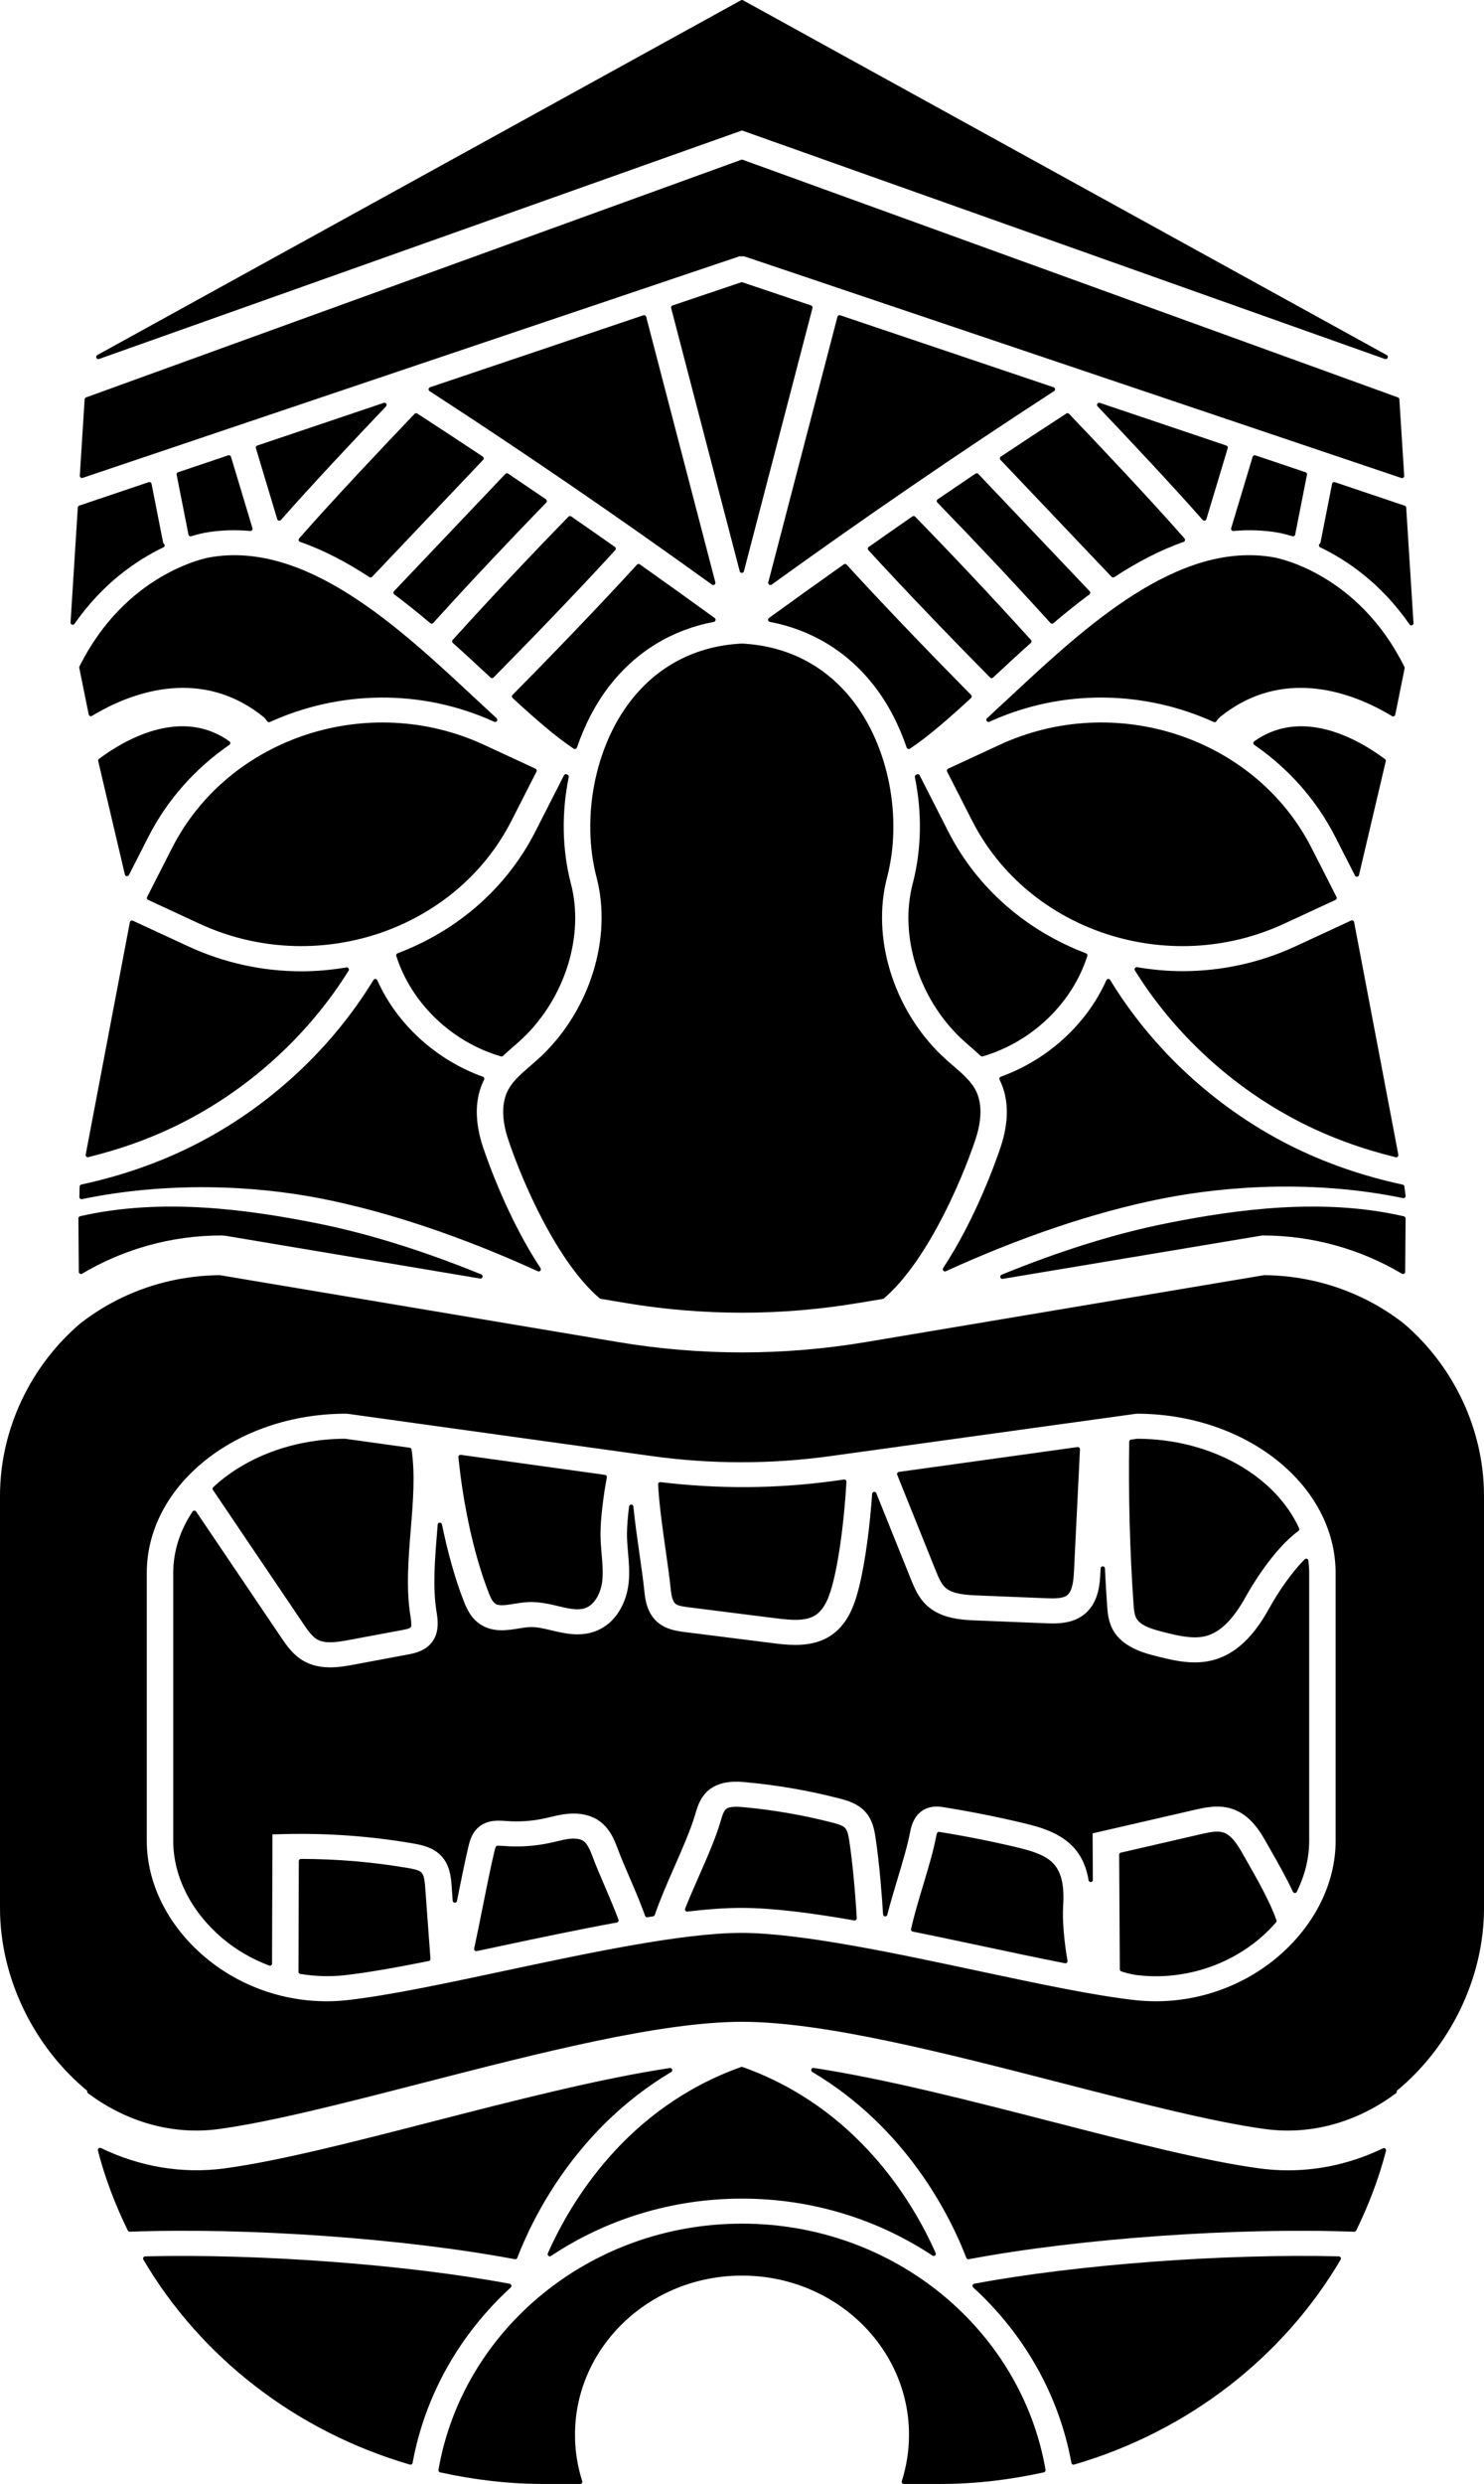 <?xml version="1.0" encoding="iso-8859-1"?>
<!-- Generator: Adobe Illustrator 23.0.6, SVG Export Plug-In . SVG Version: 6.00 Build 0)  -->
<svg version="1.1" xmlns="http://www.w3.org/2000/svg" xmlns:xlink="http://www.w3.org/1999/xlink" x="0px" y="0px"
	 viewBox="0 0 257.566 430.75" style="enable-background:new 0 0 257.566 430.75;" xml:space="preserve">
<g id="tiki-mask-silhouette-clip-art-3">
	<g>
		<polygon style="stroke:#000000;stroke-width:0.75;stroke-linecap:round;stroke-linejoin:round;stroke-miterlimit:10;" points="
			240.5,61.9 128.784,0.375 17.066,61.9 128.783,22.227 		"/>
		<path style="stroke:#000000;stroke-width:0.75;stroke-linecap:round;stroke-linejoin:round;stroke-miterlimit:10;" d="
			M86.186,277.796c0.535,0.349,1.737,0.155,3.004-0.049c0.853-0.138,1.732-0.28,2.668-0.309c1.81-0.051,3.544,0.349,5.07,0.71
			c1.758,0.415,3.273,0.771,4.457,0.383c1.659-0.548,2.592-2.662,2.782-4.515c0.144-1.401,0.016-2.879-0.12-4.444
			c-0.107-1.244-0.209-2.491-0.198-3.737c0.024-2.497,0.469-6.312,1.105-9.703l-25.021-3.475c0.846,8.401,2.73,16.951,5.165,23.229
			C85.315,276.448,85.719,277.492,86.186,277.796z"/>
		<path style="stroke:#000000;stroke-width:0.75;stroke-linecap:round;stroke-linejoin:round;stroke-miterlimit:10;" d="
			M102.54,322.202c-0.438-1.165-0.887-2.246-1.536-2.672c-0.412-0.267-1.134-0.377-1.964-0.301c-0.733,0.068-1.52,0.256-2.352,0.454
			l-1.121,0.259c-2.642,0.569-5.349,0.757-8.061,0.552c-0.391-0.03-0.874-0.064-1.132-0.052c-0.096,0.244-0.193,0.654-0.235,0.831
			c-0.668,2.842-1.335,6.183-2.003,9.527c-0.491,2.457-0.981,4.908-1.473,7.177c1.286-0.272,2.586-0.549,3.896-0.827
			c6.884-1.464,13.85-2.935,20.429-4.132c-0.643-1.718-1.423-3.584-2.226-5.446C103.951,325.693,103.156,323.845,102.54,322.202z"/>
		<path style="stroke:#000000;stroke-width:0.75;stroke-linecap:round;stroke-linejoin:round;stroke-miterlimit:10;" d="
			M72.883,324.985c-0.37-0.378-1.523-0.575-2.141-0.68c-6.1-1.044-12.312-1.571-18.506-1.571l-0.057,19.195
			c2.478,0.406,5.019,0.509,7.563,0.228c4.063-0.455,9.084-1.358,14.595-2.46l-0.911-12.355
			C73.371,326.611,73.282,325.39,72.883,324.985z"/>
		<path style="stroke:#000000;stroke-width:0.75;stroke-linecap:round;stroke-linejoin:round;stroke-miterlimit:10;" d="
			M162.739,272.176c0.441,1.09,0.895,2.215,1.591,2.855c1.103,1.012,3.182,1.176,5.398,1.265l11.871,0.479
			c1.051,0.039,2.634,0.104,3.336-0.395c0.934-0.669,1.041-2.87,1.093-3.928l1.039-21.144l-30.995,4.306l2.776,6.895
			C160.22,265.927,161.605,269.37,162.739,272.176z"/>
		<path style="stroke:#000000;stroke-width:0.75;stroke-linecap:round;stroke-linejoin:round;stroke-miterlimit:10;" d="
			M116.764,275.342c0.063,0.621,0.211,2.073,0.715,2.487c0.373,0.304,1.411,0.435,2.097,0.522l15.17,1.908
			c2.514,0.312,4.89,0.517,6.444-0.398c1.706-1.011,2.514-3.457,3.078-5.718c1.186-4.767,1.953-11.655,2.269-17.206l-1.63,0.227
			c-10.056,1.394-20.235,1.434-30.309,0.229c0.168,3.394,0.778,7.702,1.338,11.618C116.274,271.39,116.586,273.597,116.764,275.342z
			"/>
		<path style="stroke:#000000;stroke-width:0.75;stroke-linecap:round;stroke-linejoin:round;stroke-miterlimit:10;" d="
			M55.305,284.012c1.249,0.674,3.2,0.387,5.265,0l9.183-1.715c0.287-0.054,1.046-0.195,1.236-0.332
			c0.008-0.058,0.078-0.442-0.122-1.674c-0.788-4.821-0.357-10.072,0.057-15.15c0.404-4.91,0.769-9.546,0.131-13.718l-11.194-1.555
			c-9.077,0.045-17.192,3.27-22.59,8.299l15.697,23.222C53.644,282.393,54.411,283.528,55.305,284.012z"/>
		<path style="stroke:#000000;stroke-width:0.75;stroke-linecap:round;stroke-linejoin:round;stroke-miterlimit:10;" d="
			M197.427,249.868l-1.062,0.148c-0.161,8.746,0.112,19.158,0.741,28.041c0.057,0.838,0.125,1.786,0.443,2.377
			c0.641,1.182,2.715,1.783,4.608,2.252c2.256,0.563,4.819,1.2,6.926,0.688c2.454-0.597,4.632-2.741,6.848-6.747
			c0.758-1.367,4.659-8.117,9.205-11.445C221.094,256.321,210.226,249.932,197.427,249.868z"/>
		<path style="stroke:#000000;stroke-width:0.75;stroke-linecap:round;stroke-linejoin:round;stroke-miterlimit:10;" d="
			M146.392,317.233c-0.367-0.38-1.387-0.645-1.998-0.803c-5.007-1.293-10.166-2.19-15.337-2.666
			c-0.623-0.06-2.282-0.209-2.804,0.234c-0.344,0.293-0.61,1.217-0.787,1.827c-0.863,2.97-2.399,6.46-3.886,9.837
			c-0.808,1.835-1.617,3.693-2.319,5.454c3.413-0.402,6.585-0.643,9.384-0.643c5.453,0,12.273,0.885,19.686,2.183
			c-0.3-4.984-0.764-9.811-1.279-13.246C146.956,318.747,146.792,317.644,146.392,317.233z"/>
		<path style="stroke:#000000;stroke-width:0.75;stroke-linecap:round;stroke-linejoin:round;stroke-miterlimit:10;" d="
			M210.404,288.307c-1.022,0.248-2.042,0.348-3.041,0.348c-2.371,0-4.626-0.562-6.554-1.043c-2.17-0.538-6.215-1.543-8.004-4.841
			c-0.829-1.53-0.947-3.174-1.03-4.374c-0.146-2.062-0.27-4.214-0.378-6.401l-0.034,0.693c-0.096,1.975-0.276,5.653-3.221,7.762
			c-1.719,1.232-3.742,1.447-5.406,1.447c-0.49,0-0.952-0.019-1.364-0.036l-11.869-0.479c-2.48-0.099-6.228-0.25-8.88-2.686
			c-1.552-1.424-2.282-3.236-2.869-4.69c-1.137-2.807-2.522-6.255-3.896-9.679l-2.113-5.252c-0.386,5.434-1.152,11.706-2.284,16.245
			c-0.814,3.271-2.1,6.882-5.456,8.867c-1.896,1.121-4.021,1.435-5.99,1.435c-1.463,0-2.84-0.173-3.969-0.316l-15.17-1.908
			c-1.317-0.165-3.304-0.417-4.88-1.709c-2.131-1.745-2.402-4.419-2.548-5.856c-0.172-1.69-0.48-3.83-0.808-6.135
			c-0.39-2.742-0.805-5.668-1.088-8.414c-0.214,1.737-0.351,3.372-0.362,4.595c-0.01,1.093,0.086,2.185,0.18,3.276
			c0.149,1.719,0.303,3.497,0.112,5.354c-0.347,3.371-2.196,7.461-6.35,8.832c-0.989,0.326-1.959,0.45-2.903,0.45
			c-1.619,0-3.163-0.365-4.587-0.701c-1.299-0.308-2.525-0.609-3.607-0.563c-0.639,0.02-1.299,0.134-1.956,0.24
			c-2.045,0.328-4.59,0.741-6.906-0.766c-1.732-1.129-2.501-2.838-3.088-4.352c-1.473-3.801-2.751-8.377-3.749-13.236
			c-0.03,0.374-0.056,0.752-0.087,1.125c-0.41,5.006-0.798,9.736-0.104,13.971c0.208,1.288,0.644,3.963-1.247,5.925
			c-1.286,1.331-3.059,1.663-4.118,1.861l-9.183,1.716c-1.189,0.223-2.691,0.503-4.285,0.503c-1.526,0-3.14-0.259-4.645-1.073
			c-2.037-1.102-3.283-2.947-4.191-4.295L33.73,262.331c-2.089,3.137-3.288,6.683-3.288,10.448v46.451
			c0,6.024,3.054,12.069,8.379,16.585c2.394,2.03,5.12,3.585,8.021,4.682l0.069-22.761l2.595-0.061
			c7.422-0.18,14.873,0.368,22.178,1.617c1.703,0.291,3.641,0.726,5.101,2.215c1.692,1.725,1.865,4.075,1.969,5.478l0.19,2.588
			c0.662-3.308,1.322-6.602,1.985-9.419c0.227-0.963,0.649-2.747,2.256-3.868c1.591-1.109,3.419-0.97,4.624-0.879
			c2.295,0.174,4.465,0.025,6.58-0.434l1.007-0.231c0.986-0.235,2.006-0.477,3.129-0.581c2.118-0.196,4.019,0.206,5.495,1.165
			c2.133,1.393,2.986,3.658,3.549,5.157c0.592,1.58,1.356,3.351,2.133,5.151c0.945,2.19,1.894,4.428,2.619,6.468
			c0.323-0.052,0.651-0.107,0.97-0.157c0.889-2.594,2.133-5.456,3.366-8.256c1.421-3.228,2.892-6.567,3.662-9.221
			c0.342-1.182,0.861-2.97,2.37-4.263c2.266-1.932,5.378-1.65,6.885-1.51c5.466,0.504,10.922,1.453,16.219,2.821
			c1.508,0.39,3.223,0.92,4.527,2.266c1.526,1.578,1.836,3.663,2.021,4.91c0.674,4.491,1.079,9.74,1.298,13.259
			c0.493-1.945,1.122-4.052,1.746-6.119c0.856-2.847,1.742-5.79,2.18-8.061c0.188-0.987,0.691-3.612,3.229-4.565
			c1.262-0.469,2.459-0.281,3.174-0.164c4.548,0.729,9.138,1.642,13.639,2.711c3.127,0.741,6.661,1.754,9.055,4.407
			c1.575,1.744,2.314,3.814,2.642,5.83l-0.047-8.361l17.935-4.131c1.784-0.411,4.235-0.976,6.692-0.204
			c3.427,1.079,5.224,4.251,6.296,6.146l0.681,1.196c1.208,2.119,2.669,4.698,3.881,7.255c1.367-2.773,2.106-5.719,2.106-8.662
			v-46.451c0-0.715-0.055-1.419-0.138-2.117c-2.207,2.217-4.492,5.523-6.051,8.342C218.786,282.381,215.688,287.023,210.404,288.307
			z"/>
		<path style="stroke:#000000;stroke-width:0.75;stroke-linecap:round;stroke-linejoin:round;stroke-miterlimit:10;" d="
			M243.444,229.831c-6.56-5.132-14.917-8.25-24.027-8.326l-69.045,11.591c-14.325,2.406-28.859,2.406-43.179,0l-69.045-11.591
			c-9.11,0.076-17.466,3.194-24.026,8.325c-8.408,7.186-13.747,18.038-13.747,29.585v71.476c0,12.121,5.924,23.96,15.09,31.459
			c0.013,0.118,0.033,0.234,0.046,0.352c6.711,4.992,14.596,7.185,22.415,6.128c9.049-1.224,21.74-4.488,35.173-7.943
			c20.376-5.241,41.448-10.66,55.685-10.66c14.237,0,35.306,5.419,55.682,10.66c13.433,3.454,26.123,6.719,35.173,7.944v-0.001
			c7.834,1.063,15.709-1.135,22.416-6.128c0.013-0.118,0.034-0.234,0.046-0.352c9.166-7.499,15.09-19.339,15.09-31.459v-71.476
			C257.191,247.869,251.852,237.017,243.444,229.831z M232.188,319.229c0,7.477-3.708,14.908-10.171,20.39
			c-5.954,5.047-13.593,7.799-21.403,7.799c-1.228,0-2.459-0.067-3.688-0.205c-7.198-0.806-16.991-2.889-27.357-5.096
			c-14.44-3.073-30.808-6.555-40.924-6.555c-10.116,0-26.484,3.482-40.921,6.555c-10.369,2.207-20.164,4.29-27.362,5.096
			c-9.057,1.012-18.203-1.757-25.091-7.594c-6.463-5.482-10.171-12.913-10.171-20.39v-46.451c0-15.44,15.679-28.002,34.951-28.002
			l0.386,0.026l52.719,7.322c10.276,1.427,20.702,1.427,30.977,0l53.103-7.348c19.272,0,34.951,12.561,34.951,28.002V319.229z"/>
		<path style="stroke:#000000;stroke-width:0.75;stroke-linecap:round;stroke-linejoin:round;stroke-miterlimit:10;" d="
			M215.477,321.857c-0.939-1.661-1.966-3.318-3.268-3.727c-0.942-0.3-2.206-0.042-3.763,0.318l-13.827,3.184l0.115,19.876
			c0,0,1.395,0.49,2.814,0.649c7.553,0.847,15.173-1.466,20.921-6.342c0.998-0.846,1.887-1.76,2.72-2.703
			c-1.085-3.128-3.328-7.069-5.023-10.043L215.477,321.857z"/>
		<path style="stroke:#000000;stroke-width:0.75;stroke-linecap:round;stroke-linejoin:round;stroke-miterlimit:10;" d="
			M184.145,330.541c0.227-3.41-0.261-5.652-1.531-7.06c-1.372-1.52-3.862-2.21-6.296-2.788c-4.371-1.037-8.825-1.922-13.241-2.63
			c-0.029-0.005-0.065-0.011-0.109-0.017c-0.044,0.148-0.096,0.354-0.151,0.641c-0.482,2.52-1.408,5.585-2.3,8.55
			c-0.775,2.569-1.553,5.192-2.023,7.353c4.047,0.819,8.158,1.69,12.239,2.558c4.942,1.052,9.744,2.071,14.176,2.936
			C184.331,336.853,183.987,332.959,184.145,330.541z"/>
		<path style="stroke:#000000;stroke-width:0.75;stroke-linecap:round;stroke-linejoin:round;stroke-miterlimit:10;" d="
			M28.206,94.572l-0.175,0.031l-2.097-10.635L13.878,88.03l-1.259,19.939C17.592,100.821,23.593,96.785,28.206,94.572z"/>
		<path style="stroke:#000000;stroke-width:0.75;stroke-linecap:round;stroke-linejoin:round;stroke-miterlimit:10;" d="
			M39.594,128.86c-7.121-5.099-15.766-1.713-22.185,3.03l4.632,19.68l3.359-6.591C28.781,138.344,33.723,132.91,39.594,128.86z"/>
		<path style="stroke:#000000;stroke-width:0.75;stroke-linecap:round;stroke-linejoin:round;stroke-miterlimit:10;" d="
			M31.685,194.246c11.7-5.986,21.706-15.215,28.494-26.113c-2.616,0.442-5.251,0.676-7.881,0.676
			c-6.791,0-13.548-1.469-19.836-4.382l-9.556-4.424l-7.667,40.293C20.962,198.896,26.514,196.892,31.685,194.246z"/>
		<path style="stroke:#000000;stroke-width:0.75;stroke-linecap:round;stroke-linejoin:round;stroke-miterlimit:10;" d="
			M105.503,118.681c4.691-6.019,10.97-9.81,18.317-11.206c-4.301-3.121-8.628-6.224-12.99-9.302
			c-6.692,7.327-15.238,16.166-21.607,22.6c3.798,3.496,7.389,6.645,10.556,8.746C101.133,125.566,103.028,121.857,105.503,118.681z
			"/>
		<path style="stroke:#000000;stroke-width:0.75;stroke-linecap:round;stroke-linejoin:round;stroke-miterlimit:10;" d="
			M88.444,142.148l4.337-8.509l-8.924-4.133c-19.912-9.216-43.98-1.282-53.653,17.699l-4.334,8.509l8.924,4.133
			C54.706,169.066,78.771,161.129,88.444,142.148z"/>
		<path style="stroke:#000000;stroke-width:0.75;stroke-linecap:round;stroke-linejoin:round;stroke-miterlimit:10;" d="
			M87.043,182.831c0.555-0.515,1.119-1.016,1.683-1.503c0.618-0.534,1.241-1.069,1.823-1.63c7.208-6.931,10.494-17.53,8.176-26.375
			c-1.574-6.015-1.637-12.493-0.383-18.628c-0.041-0.024-0.083-0.05-0.125-0.074l-4.969,9.753
			c-5.005,9.819-13.533,17.288-24.109,21.29C71.701,173.713,78.604,180.364,87.043,182.831z"/>
		<path style="stroke:#000000;stroke-width:0.75;stroke-linecap:round;stroke-linejoin:round;stroke-miterlimit:10;" d="
			M83.484,199.067c-1.544-4.593-1.464-8.728,0.195-12c-8.238-2.963-15.092-9.217-18.539-16.932
			c-7.283,11.947-18.17,22.07-30.93,28.598c-6.26,3.203-13.034,5.549-20.013,7.044l-0.045,1.798
			c14.662-3.029,29.763-2.471,41.866-0.06c11.598,2.311,24.355,6.61,37.475,12.589C87.932,211.678,84.397,201.789,83.484,199.067z"
			/>
		<path style="stroke:#000000;stroke-width:0.75;stroke-linecap:round;stroke-linejoin:round;stroke-miterlimit:10;" d="
			M68.656,102.78c2.137,1.589,4.224,3.269,6.258,4.995c6.38-7.038,12.973-14.04,19.627-20.885c-2.183-1.488-4.368-2.973-6.56-4.446
			L68.656,102.78z"/>
		<path style="stroke:#000000;stroke-width:0.75;stroke-linecap:round;stroke-linejoin:round;stroke-miterlimit:10;" d="
			M43.458,91.702l-3.725-12.386l-8.704,2.934l2.048,10.385c1.355-0.418,2.227-0.584,2.393-0.614
			C38.174,91.537,40.835,91.475,43.458,91.702z"/>
		<path style="stroke:#000000;stroke-width:0.75;stroke-linecap:round;stroke-linejoin:round;stroke-miterlimit:10;" d="
			M106.506,95.152c-2.525-1.765-5.037-3.543-7.578-5.29c-6.81,6.991-13.556,14.157-20.078,21.355
			c2.254,2.019,4.441,4.043,6.545,6.005C91.627,110.925,99.932,102.336,106.506,95.152z"/>
		<path style="stroke:#000000;stroke-width:0.75;stroke-linecap:round;stroke-linejoin:round;stroke-miterlimit:10;" d="
			M48.476,89.922c5.467-6.209,13.227-14.438,18.246-19.702l-21.948,7.397L48.476,89.922z"/>
		<path style="stroke:#000000;stroke-width:0.75;stroke-linecap:round;stroke-linejoin:round;stroke-miterlimit:10;" d="
			M14.127,115.734l1.635,8.091c9.373-5.633,20.636-7.472,30.123,0.147c0.35,0.281,0.599,0.583,0.804,0.892
			c11.998-5.462,26.369-5.912,39.242-0.041c-1.263-1.16-2.552-2.358-3.887-3.602C69.075,109.132,52.95,94.094,36.45,97.026
			C35.788,97.144,22.086,99.784,14.127,115.734z"/>
		<path style="stroke:#000000;stroke-width:0.75;stroke-linecap:round;stroke-linejoin:round;stroke-miterlimit:10;" d="
			M52.202,93.614c4.176,1.455,8.217,3.599,12.114,6.149l19.266-20.274c-3.778-2.514-7.566-5-11.359-7.462
			C67.315,77.16,58.166,86.814,52.202,93.614z"/>
		<path style="stroke:#000000;stroke-width:0.75;stroke-linecap:round;stroke-linejoin:round;stroke-miterlimit:10;" d="
			M74.761,67.51c16.572,10.749,33.011,22.02,49.033,33.567L111.788,55.03L74.761,67.51z"/>
		<polygon style="stroke:#000000;stroke-width:0.75;stroke-linecap:round;stroke-linejoin:round;stroke-miterlimit:10;" points="
			116.848,53.324 128.751,98.974 140.652,53.324 128.75,49.313 		"/>
		<path style="stroke:#000000;stroke-width:0.75;stroke-linecap:round;stroke-linejoin:round;stroke-miterlimit:10;" d="
			M171.568,124.823c12.879-5.874,27.248-5.423,39.245,0.04c0.205-0.308,0.454-0.61,0.803-0.89
			c9.503-7.632,20.794-5.775,30.181-0.113l1.625-8.042c-7.955-16.028-21.709-18.673-22.372-18.791
			c-16.5-2.95-32.628,12.109-45.595,24.195C174.12,122.465,172.831,123.663,171.568,124.823z"/>
		<path style="stroke:#000000;stroke-width:0.75;stroke-linecap:round;stroke-linejoin:round;stroke-miterlimit:10;" d="
			M225.815,194.248c5.191,2.656,10.769,4.664,16.515,6.064l-7.676-40.338l-9.614,4.453c-6.382,2.956-13.144,4.356-19.802,4.356
			c-2.675,0-5.329-0.251-7.942-0.692C204.085,179.009,214.102,188.254,225.815,194.248z"/>
		<path style="stroke:#000000;stroke-width:0.75;stroke-linecap:round;stroke-linejoin:round;stroke-miterlimit:10;" d="
			M168.777,181.329c0.564,0.486,1.127,0.986,1.681,1.501c8.436-2.466,15.338-9.114,17.9-17.161
			c-10.182-3.859-18.952-11.182-24.107-21.296l-4.969-9.753c-0.042,0.025-0.084,0.05-0.125,0.074
			c1.255,6.135,1.192,12.613-0.383,18.628c-2.318,8.845,0.968,19.443,8.174,26.373C167.533,180.26,168.156,180.795,168.777,181.329z
			"/>
		<path style="stroke:#000000;stroke-width:0.75;stroke-linecap:round;stroke-linejoin:round;stroke-miterlimit:10;" d="
			M243.372,205.791c-7.003-1.494-13.802-3.844-20.082-7.057c-12.759-6.529-23.646-16.652-30.929-28.601
			c-3.447,7.716-10.3,13.971-18.538,16.933c1.657,3.273,1.736,7.407,0.195,11.999c-0.914,2.724-4.452,12.613-10.012,21.038
			c13.12-5.98,25.878-10.279,37.476-12.59c12.122-2.417,27.418-3.163,42.101-0.112L243.372,205.791z"/>
		<path style="stroke:#000000;stroke-width:0.75;stroke-linecap:round;stroke-linejoin:round;stroke-miterlimit:10;" d="
			M133.682,107.475c7.345,1.396,13.624,5.187,18.315,11.206c2.475,3.175,4.37,6.885,5.724,10.838
			c3.166-2.101,6.758-5.25,10.556-8.746c-6.36-6.426-14.901-15.26-21.605-22.6C142.308,101.252,137.982,104.355,133.682,107.475z"/>
		<path style="stroke:#000000;stroke-width:0.75;stroke-linecap:round;stroke-linejoin:round;stroke-miterlimit:10;" d="
			M104.308,224.857l4.273,0.717c13.407,2.25,27.003,2.25,40.405,0l4.185-0.699c7.189-6.144,13.167-19.629,15.763-27.36
			c0.798-2.379,1.447-5.769,0.01-8.404c-0.798-1.461-2.23-2.696-3.748-4.004c-0.696-0.599-1.387-1.199-2.042-1.826
			c-8.471-8.149-12.315-20.683-9.563-31.19c2.678-10.221,0.313-22.426-5.881-30.373c-4.675-5.998-11.229-9.362-18.958-9.742
			c-7.729,0.38-14.286,3.745-18.961,9.743c-6.194,7.947-8.559,20.153-5.881,30.372c2.751,10.508-1.093,23.042-9.566,31.192
			c-0.649,0.626-1.343,1.226-2.037,1.824c-1.518,1.308-2.952,2.543-3.748,4.005c-1.439,2.637-0.787,6.025,0.01,8.403
			C91.161,205.239,97.126,218.704,104.308,224.857z"/>
		<path style="stroke:#000000;stroke-width:0.75;stroke-linecap:round;stroke-linejoin:round;stroke-miterlimit:10;" d="
			M173.98,221.399l45.095-7.533c8.97,0,17.327,2.475,24.438,6.687l0.07-9.262c-14.115-3.264-29.074-1.17-41.009,1.207
			C193.652,214.277,183.984,217.31,173.98,221.399z"/>
		<polygon style="stroke:#000000;stroke-width:0.75;stroke-linecap:round;stroke-linejoin:round;stroke-miterlimit:10;" points="
			129.178,44.078 129.673,44.224 243.341,82.535 242.503,69.269 128.783,28.061 15.063,69.269 14.227,82.513 128.26,44.078 		"/>
		<path style="stroke:#000000;stroke-width:0.75;stroke-linecap:round;stroke-linejoin:round;stroke-miterlimit:10;" d="
			M133.708,101.076c15.999-11.532,32.438-22.802,49.031-33.566l-37.027-12.48L133.708,101.076z"/>
		<path style="stroke:#000000;stroke-width:0.75;stroke-linecap:round;stroke-linejoin:round;stroke-miterlimit:10;" d="
			M13.982,211.277l0.07,9.275c7.111-4.212,15.467-6.687,24.437-6.687l0.694,0.058l44.199,7.42c-9.955-4.06-19.576-7.076-28.46-8.846
			C43.015,210.125,28.081,208.035,13.982,211.277z"/>
		<path style="stroke:#000000;stroke-width:0.75;stroke-linecap:round;stroke-linejoin:round;stroke-miterlimit:10;" d="
			M209.024,89.921l3.702-12.304l-21.946-7.397C195.799,75.485,203.559,83.713,209.024,89.921z"/>
		<path style="stroke:#000000;stroke-width:0.75;stroke-linecap:round;stroke-linejoin:round;stroke-miterlimit:10;" d="
			M173.92,79.489l19.271,20.279c3.896-2.549,7.937-4.692,12.111-6.148c-5.961-6.8-15.114-16.459-20.024-21.594
			C181.485,74.489,177.697,76.976,173.92,79.489z"/>
		<path style="stroke:#000000;stroke-width:0.75;stroke-linecap:round;stroke-linejoin:round;stroke-miterlimit:10;" d="
			M222.709,159.847l8.924-4.133l-4.337-8.509c-9.673-18.982-33.739-26.919-53.653-17.699l-8.924,4.133l4.337,8.509
			C178.731,161.132,202.797,169.068,222.709,159.847z"/>
		<path style="stroke:#000000;stroke-width:0.75;stroke-linecap:round;stroke-linejoin:round;stroke-miterlimit:10;" d="
			M232.1,144.98l3.404,6.681l4.644-19.73c-6.421-4.761-15.101-8.181-22.24-3.071C223.777,132.91,228.719,138.344,232.1,144.98z"/>
		<path style="stroke:#000000;stroke-width:0.75;stroke-linecap:round;stroke-linejoin:round;stroke-miterlimit:10;" d="
			M229.468,94.603l-0.175-0.031c4.636,2.224,10.673,6.29,15.66,13.503l-1.264-20.021l-12.123-4.086L229.468,94.603z"/>
		<path style="stroke:#000000;stroke-width:0.75;stroke-linecap:round;stroke-linejoin:round;stroke-miterlimit:10;" d="
			M150.996,95.152c6.585,7.197,14.885,15.781,21.109,22.071c2.106-1.962,4.293-3.986,6.548-6.005
			c-6.534-7.208-13.281-14.373-20.08-21.355C156.032,91.611,153.521,93.387,150.996,95.152z"/>
		<path style="stroke:#000000;stroke-width:0.75;stroke-linecap:round;stroke-linejoin:round;stroke-miterlimit:10;" d="
			M222.031,92.021c0.167,0.03,1.039,0.195,2.393,0.614l2.048-10.385l-8.702-2.933l-3.728,12.389
			C216.665,91.478,219.326,91.538,222.031,92.021z"/>
		<path style="stroke:#000000;stroke-width:0.75;stroke-linecap:round;stroke-linejoin:round;stroke-miterlimit:10;" d="
			M188.85,102.783l-19.328-20.34c-2.193,1.474-4.378,2.959-6.562,4.447c6.646,6.836,13.239,13.838,19.63,20.886
			C184.624,106.052,186.712,104.372,188.85,102.783z"/>
		<path style="stroke:#000000;stroke-width:0.75;stroke-linecap:round;stroke-linejoin:round;stroke-miterlimit:10;" d="
			M128.784,380.888c12.355,0,23.818,3.685,33.266,9.949c-3.896-8.763-13.532-25.019-33.298-32.041
			c-19.816,7.04-29.451,23.359-33.328,32.106C104.889,384.599,116.388,380.888,128.784,380.888z"/>
		<path style="stroke:#000000;stroke-width:0.75;stroke-linecap:round;stroke-linejoin:round;stroke-miterlimit:10;" d="
			M128.784,385.979c-26.327,0-48.177,18.388-52.313,42.387c5.777,1.276,11.773,2.008,17.958,2.008h6.265
			c-0.822-2.578-1.272-5.31-1.272-8.144c0-15.458,13.145-27.99,29.361-27.99c16.216,0,29.361,12.532,29.361,27.99
			c0,2.834-0.45,5.566-1.271,8.144h6.265c6.185,0,12.182-0.733,17.959-2.008C176.961,404.367,155.111,385.979,128.784,385.979z"/>
		<path style="stroke:#000000;stroke-width:0.75;stroke-linecap:round;stroke-linejoin:round;stroke-miterlimit:10;" d="
			M218.512,376.393v-0.001c-9.537-1.29-22.457-4.613-36.136-8.131c-13.791-3.547-28.908-7.429-41.202-9.284
			c16.503,9.798,24.099,25.174,26.897,32.428c19.321-3.632,46.455-5.533,66.974-4.77c2.145-4.383,3.913-8.966,5.151-13.757
			c-5.254,2.533-10.893,3.856-16.621,3.856C221.892,376.734,220.202,376.622,218.512,376.393z"/>
		<path style="stroke:#000000;stroke-width:0.75;stroke-linecap:round;stroke-linejoin:round;stroke-miterlimit:10;" d="
			M169.162,396.391c8.812,8.049,14.983,18.696,17.161,30.635c19.703-5.737,36.137-18.549,46.036-35.371
			C212.691,391.163,187.123,393.033,169.162,396.391z"/>
		<path style="stroke:#000000;stroke-width:0.75;stroke-linecap:round;stroke-linejoin:round;stroke-miterlimit:10;" d="
			M88.393,396.402c-17.944-3.359-43.504-5.23-63.186-4.746c9.9,16.822,26.334,29.634,46.037,35.37
			C73.422,415.093,79.588,404.45,88.393,396.402z"/>
		<path style="stroke:#000000;stroke-width:0.75;stroke-linecap:round;stroke-linejoin:round;stroke-miterlimit:10;" d="
			M89.428,391.404c2.798-7.252,10.389-22.616,26.875-32.414c-12.28,1.86-27.358,5.731-41.118,9.27
			c-13.679,3.518-26.596,6.841-36.133,8.131c-7.446,1.004-14.892-0.279-21.697-3.563c1.239,4.807,3.012,9.405,5.163,13.802
			C43.03,385.87,70.127,387.774,89.428,391.404z"/>
	</g>
</g>
<g id="Layer_1">
</g>
</svg>
